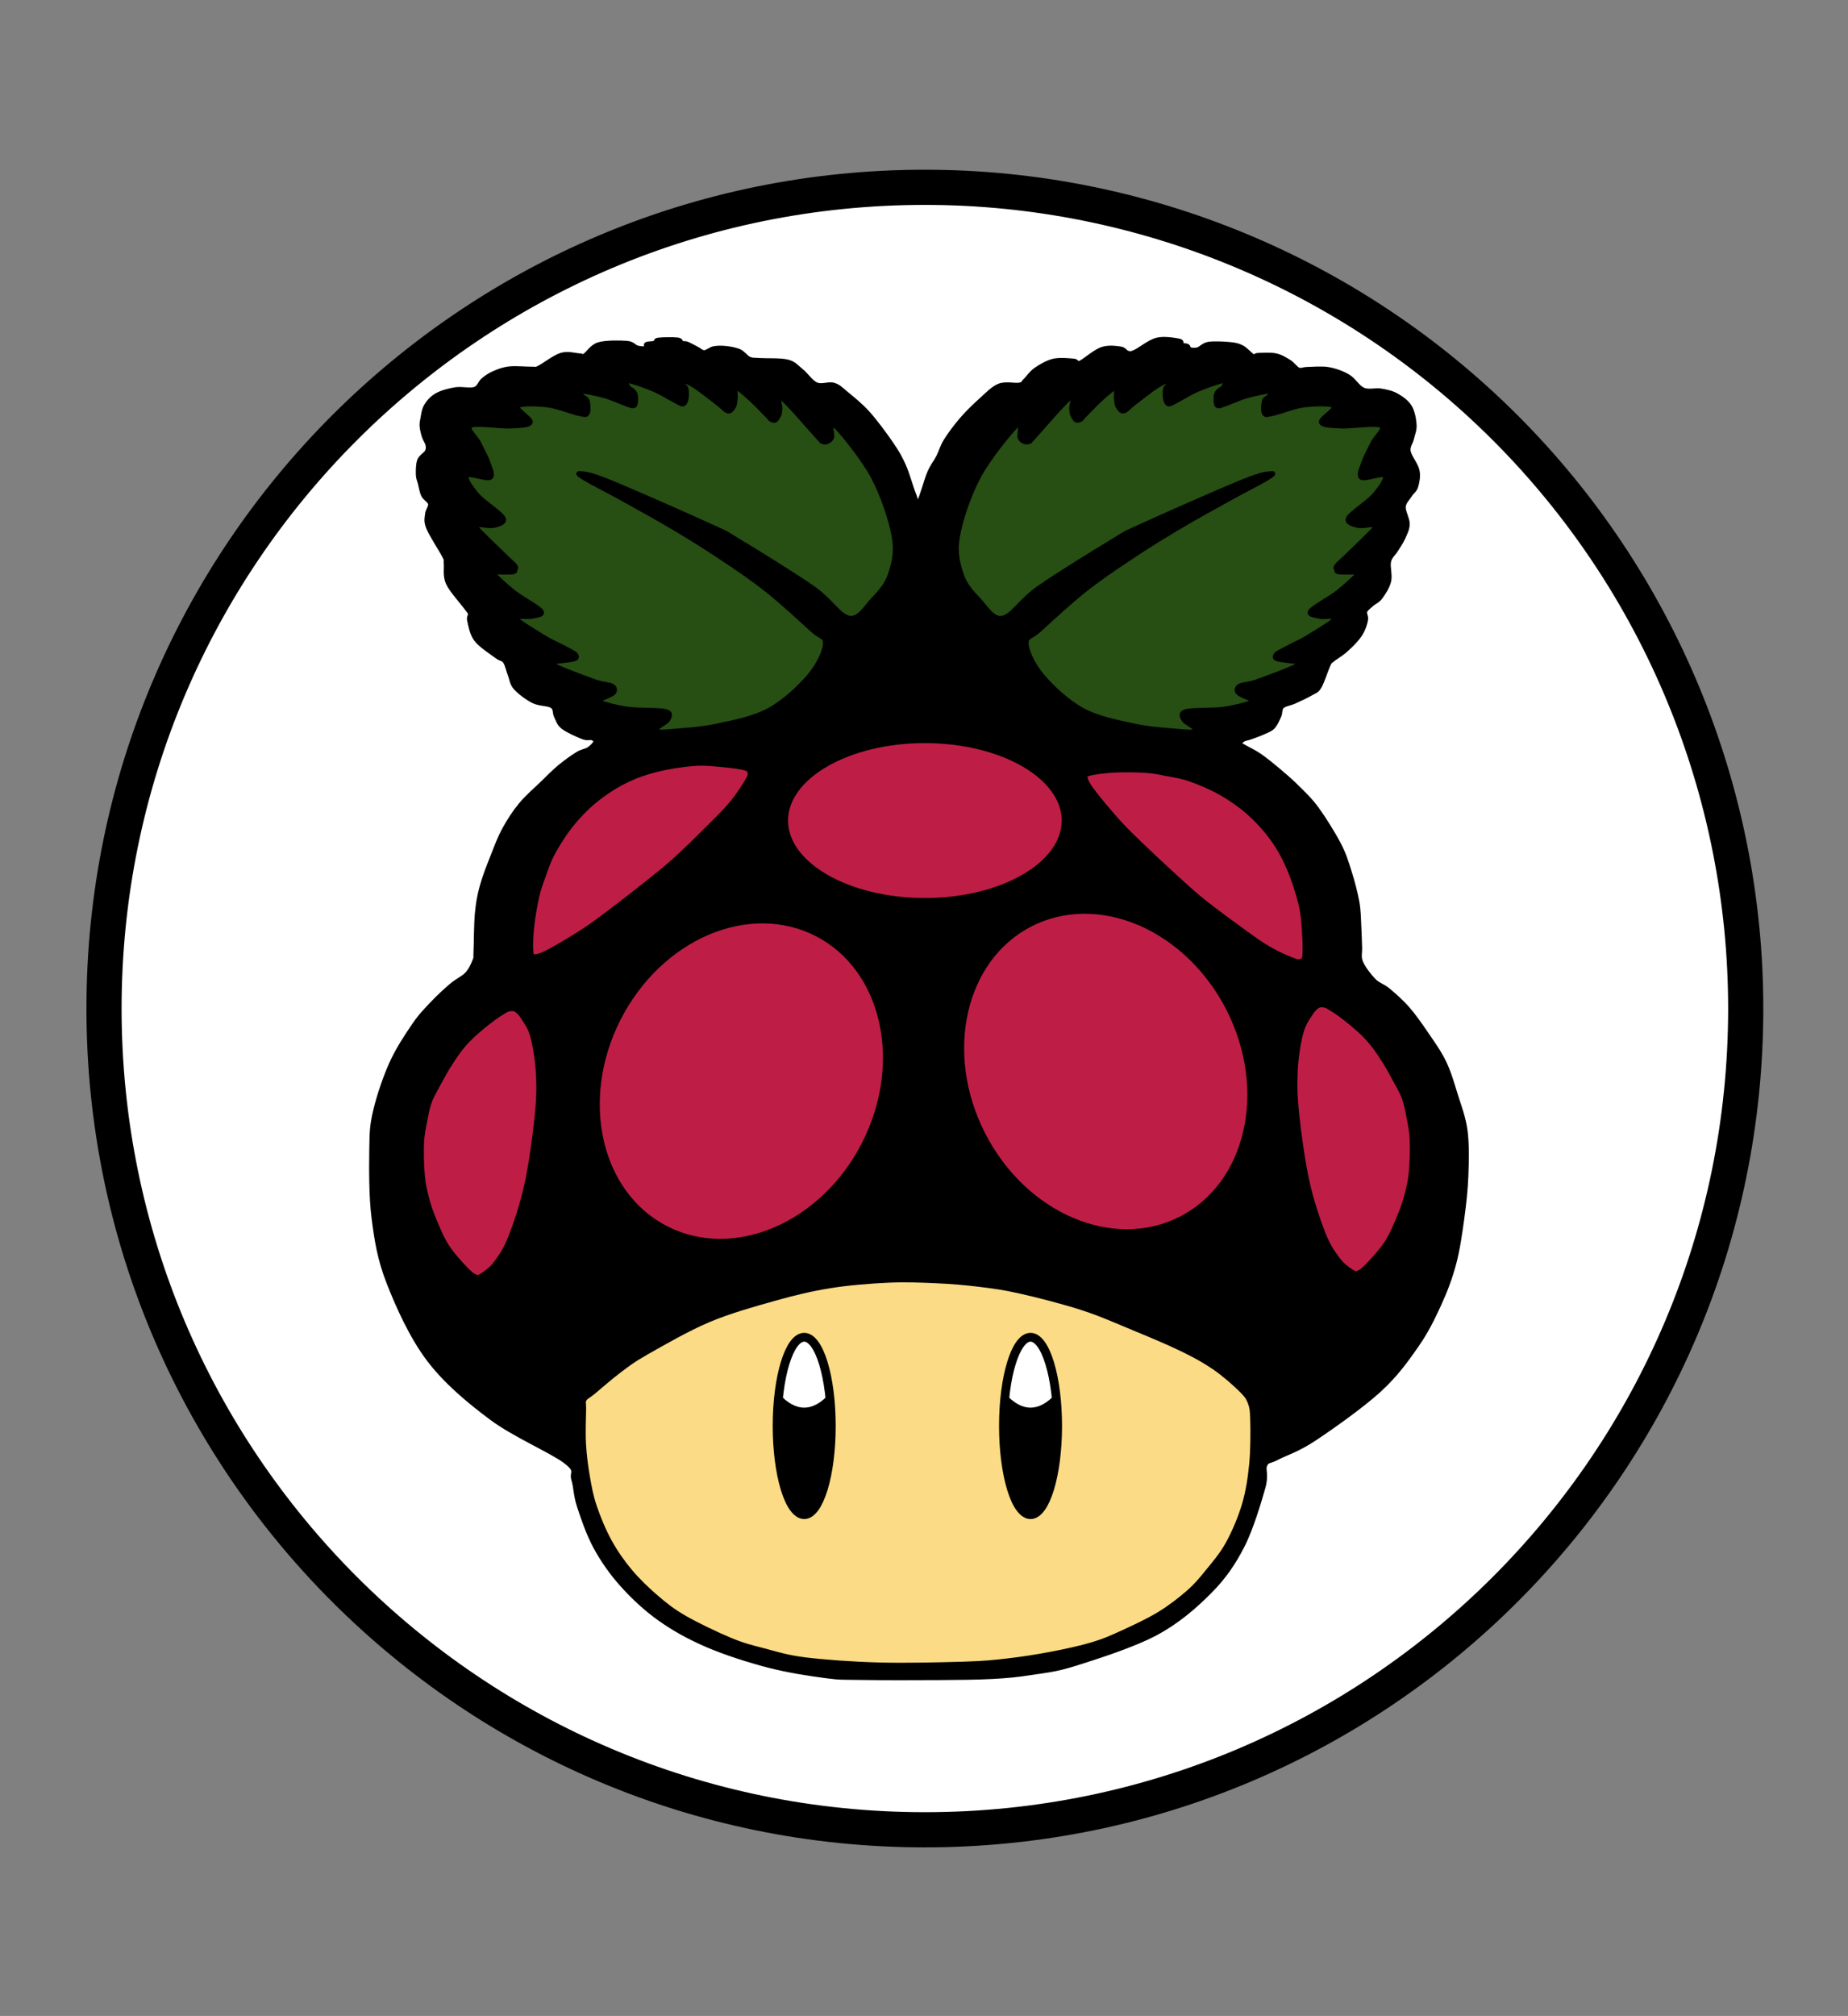 <?xml version="1.0" standalone="yes"?>

<svg version="1.1" viewBox="0.0 0.0 841.0 917.0" fill="none" stroke="none" stroke-linecap="square" stroke-miterlimit="10" xmlns="http://www.w3.org/2000/svg" xmlns:xlink="http://www.w3.org/1999/xlink"><rect x="0.0" y="0.0" width="841.0" height="917.0" fill="#808080" stroke="none"/><clipPath id="p.0"><path d="m0 0l841.0 0l0 917.0l-841.0 0l0 -917.0z" clip-rule="nonzero"></path></clipPath><g clip-path="url(#p.0)"><path fill="#000000" fill-opacity="0.0" d="m0 0l841.793 0l0 917.525l-841.793 0z" fill-rule="nonzero"></path><path fill="#ffffff" d="m47.337 458.762l0 0c0 -206.311 167.248 -373.559 373.559 -373.559l0 0c99.074 0 194.09 39.357 264.146 109.413c70.056 70.056 109.413 165.072 109.413 264.146l0 0c0 206.311 -167.248 373.559 -373.559 373.559l0 0c-206.311 0 -373.559 -167.248 -373.559 -373.559z" fill-rule="nonzero"></path><path stroke="#000000" stroke-width="16.0" stroke-linejoin="round" stroke-linecap="butt" d="m47.337 458.762l0 0c0 -206.311 167.248 -373.559 373.559 -373.559l0 0c99.074 0 194.09 39.357 264.146 109.413c70.056 70.056 109.413 165.072 109.413 264.146l0 0c0 206.311 -167.248 373.559 -373.559 373.559l0 0c-206.311 0 -373.559 -167.248 -373.559 -373.559z" fill-rule="nonzero"></path><path fill="#000000" d="m569.172 335.352c1.531 -0.552 4.126 -1.471 5.814 -2.252c1.688 -0.781 3.125 -1.196 4.312 -2.436c1.187 -1.239 2.113 -3.448 2.811 -5.0c0.698 -1.552 0.209 -3.218 1.375 -4.312c1.167 -1.094 3.437 -1.262 5.625 -2.252c2.188 -0.99 5.616 -2.573 7.501 -3.688c1.885 -1.115 2.509 -0.875 3.811 -3.0c1.302 -2.125 3.052 -7.738 4.0 -9.748c0.948 -2.01 0.469 -1.25 1.688 -2.312c1.219 -1.063 3.812 -2.531 5.625 -4.063c1.813 -1.531 3.877 -3.542 5.252 -5.126c1.375 -1.584 2.229 -2.803 3.0 -4.375c0.771 -1.573 1.417 -3.602 1.625 -5.06c0.208 -1.458 -0.813 -2.552 -0.375 -3.688c0.437 -1.136 1.833 -2.063 3.0 -3.126c1.167 -1.063 2.688 -1.479 4.0 -3.249c1.312 -1.771 3.239 -4.667 3.874 -7.375c0.635 -2.709 -0.594 -6.522 -0.063 -8.877c0.531 -2.354 2.179 -3.479 3.252 -5.249c1.073 -1.771 2.311 -3.407 3.186 -5.375c0.875 -1.969 2.021 -4.05 2.063 -6.436c0.042 -2.385 -2.011 -5.668 -1.814 -7.877c0.198 -2.209 2.052 -3.834 3.0 -5.375c0.948 -1.542 2.146 -2.02 2.688 -3.874c0.542 -1.854 1.137 -4.604 0.564 -7.249c-0.573 -2.646 -3.583 -6.208 -4.0 -8.625c-0.417 -2.417 1.051 -3.856 1.499 -5.877c0.448 -2.021 1.345 -3.843 1.189 -6.249c-0.156 -2.406 -0.761 -5.957 -2.126 -8.186c-1.365 -2.229 -3.875 -3.97 -6.063 -5.189c-2.188 -1.219 -4.542 -1.696 -7.063 -2.123c-2.521 -0.427 -5.571 0.645 -8.06 -0.438c-2.49 -1.084 -4.241 -4.511 -6.877 -6.063c-2.636 -1.552 -5.854 -2.697 -8.937 -3.249c-3.083 -0.552 -7.291 -0.094 -9.562 -0.063c-2.271 0.031 -2.698 0.791 -4.063 0.249c-1.365 -0.542 -2.407 -2.426 -4.126 -3.499c-1.719 -1.073 -3.811 -2.416 -6.186 -2.937c-2.375 -0.521 -6.334 -0.241 -8.063 -0.189c-1.729 0.052 -1.094 1.084 -2.312 0.501c-1.219 -0.583 -3.26 -3.094 -5.0 -4.0c-1.74 -0.906 -2.907 -1.178 -5.438 -1.438c-2.531 -0.261 -7.303 -0.522 -9.751 -0.126c-2.448 0.396 -3.51 2.095 -4.937 2.501c-1.427 0.406 -2.833 0.198 -3.625 -0.063c-0.791 -0.261 -0.478 -1.147 -1.123 -1.501c-0.646 -0.354 -2.126 -0.229 -2.751 -0.625c-0.625 -0.395 0.854 -1.384 -1.0 -1.748c-1.854 -0.364 -6.793 -1.272 -10.126 -0.438c-3.333 0.833 -7.666 4.449 -9.874 5.438c-2.208 0.99 -2.25 0.738 -3.375 0.499c-1.125 -0.24 -1.406 -1.656 -3.375 -1.937c-1.969 -0.281 -5.48 -0.782 -8.438 0.249c-2.958 1.031 -7.437 4.927 -9.312 5.937c-1.875 1.01 -1.302 0.241 -1.937 0.126c-0.635 -0.115 -0.082 -0.689 -1.874 -0.814c-1.792 -0.125 -6.054 -0.614 -8.877 0.063c-2.823 0.677 -5.925 2.521 -8.06 4.0c-2.135 1.479 -3.521 3.731 -4.751 4.877c-1.229 1.146 -0.645 1.594 -2.625 2.0c-1.979 0.406 -6.315 -0.731 -9.252 0.436c-2.937 1.167 -5.55 4.043 -8.373 6.564c-2.823 2.521 -5.918 5.51 -8.564 8.562c-2.646 3.052 -5.521 6.886 -7.312 9.751c-1.792 2.864 -2.178 4.978 -3.438 7.436c-1.26 2.458 -2.644 3.885 -4.123 7.312c-1.479 3.427 -3.563 11.668 -4.751 13.252c-1.188 1.584 -1.23 -1 -2.375 -3.751c-1.146 -2.75 -2.801 -8.959 -4.499 -12.751c-1.698 -3.792 -2.979 -6.031 -5.688 -10.0c-2.709 -3.968 -7.179 -10.03 -10.564 -13.811c-3.385 -3.781 -7.144 -6.72 -9.748 -8.877c-2.604 -2.157 -3.574 -3.355 -5.877 -4.063c-2.302 -0.708 -5.489 0.876 -7.937 -0.186c-2.448 -1.062 -4.563 -4.457 -6.751 -6.186c-2.187 -1.729 -3.185 -3.376 -6.373 -4.189c-3.187 -0.813 -9.844 -0.469 -12.751 -0.688c-2.906 -0.219 -3.188 0.042 -4.688 -0.625c-1.5 -0.667 -2.594 -2.573 -4.312 -3.375c-1.719 -0.802 -4.052 -1.209 -6.0 -1.438c-1.948 -0.229 -4.01 -0.25 -5.688 0.063c-1.677 0.313 -3.084 1.782 -4.375 1.814c-1.292 0.031 -2.073 -0.979 -3.375 -1.625c-1.302 -0.646 -3.293 -1.815 -4.438 -2.252c-1.146 -0.437 -1.717 -0.06 -2.436 -0.373c-0.719 -0.312 -0.095 -1.262 -1.877 -1.501c-1.781 -0.24 -7.082 -0.177 -8.811 0.063c-1.729 0.24 -0.658 1.042 -1.564 1.375c-0.906 0.333 -3.228 0.219 -3.874 0.625c-0.646 0.406 0.698 1.551 0 1.811c-0.698 0.26 -2.697 0.146 -4.186 -0.249c-1.49 -0.395 -1.834 -1.874 -4.751 -2.123c-2.917 -0.25 -9.552 -0.333 -12.751 0.625c-3.198 0.958 -4.98 4.28 -6.438 5.123c-1.458 0.844 -0.542 -0.008 -2.312 -0.06c-1.771 -0.052 -5.24 -1.179 -8.312 -0.252c-3.073 0.927 -7.936 4.762 -10.123 5.814c-2.187 1.052 -0.76 0.436 -3.0 0.499c-2.24 0.063 -7.521 -0.447 -10.438 -0.123c-2.917 0.323 -5.063 1.199 -7.063 2.063c-2.0 0.864 -3.479 1.915 -4.937 3.123c-1.458 1.208 -1.699 3.407 -3.814 4.126c-2.115 0.719 -5.989 -0.282 -8.874 0.186c-2.885 0.469 -6.22 1.364 -8.438 2.625c-2.219 1.261 -3.791 3.096 -4.874 4.94c-1.083 1.844 -1.312 4.551 -1.625 6.123c-0.312 1.573 -0.374 2.021 -0.249 3.312c0.125 1.292 0.563 3.084 1.0 4.438c0.437 1.354 1.406 2.542 1.625 3.688c0.219 1.146 0.313 1.999 -0.312 3.186c-0.625 1.187 -2.761 2.208 -3.438 3.937c-0.677 1.729 -0.677 4.688 -0.625 6.438c0.052 1.75 0.531 2.49 0.937 4.063c0.406 1.573 0.731 3.834 1.501 5.375c0.771 1.542 2.832 2.437 3.123 3.874c0.291 1.437 -1.24 2.917 -1.375 4.751c-0.135 1.833 -0.748 3.052 0.564 6.249c1.313 3.198 5.99 10.281 7.312 12.937c1.323 2.656 0.364 0.99 0.625 3.0c0.26 2.01 -0.553 5.74 0.937 9.063c1.49 3.323 6.323 8.554 8.0 10.877c1.677 2.323 1.771 2.008 2.063 3.06c0.292 1.052 -0.781 1.273 -0.312 3.252c0.469 1.979 1.061 5.937 3.123 8.625c2.063 2.687 7.075 5.853 9.252 7.499c2.177 1.646 2.801 0.979 3.811 2.375c1.01 1.396 1.447 4.0 2.249 6.0c0.802 2.0 0.783 3.99 2.564 6.0c1.781 2.01 5.353 4.678 8.123 6.063c2.771 1.385 6.772 1.093 8.501 2.249c1.729 1.156 1.041 3.094 1.874 4.688c0.833 1.594 1.094 3.304 3.126 4.877c2.032 1.573 6.855 3.728 9.063 4.562c2.208 0.833 3.238 0.063 4.186 0.438c0.948 0.375 1.762 0.968 1.501 1.811c-0.26 0.843 -1.698 2.343 -3.063 3.249c-1.365 0.906 -2.918 0.845 -5.126 2.189c-2.208 1.344 -5.467 3.666 -8.123 5.874c-2.656 2.208 -4.855 4.5 -7.814 7.375c-2.958 2.875 -7.041 6.364 -9.937 9.874c-2.896 3.51 -5.334 7.335 -7.438 11.189c-2.104 3.854 -3.499 7.656 -5.186 11.937c-1.687 4.281 -3.739 9.386 -4.937 13.751c-1.198 4.364 -1.773 7.477 -2.252 12.436c-0.479 4.958 -0.447 13.742 -0.625 17.315c-0.177 3.573 0.218 2.405 -0.438 4.123c-0.656 1.719 -1.738 4.293 -3.499 6.189c-1.76 1.896 -4.417 2.937 -7.063 5.186c-2.646 2.25 -5.957 5.281 -8.811 8.312c-2.854 3.031 -5.218 5.332 -8.312 9.874c-3.094 4.542 -7.314 10.844 -10.252 17.375c-2.938 6.531 -5.865 15.262 -7.375 21.814c-1.51 6.552 -1.584 9.395 -1.688 17.499c-0.104 8.104 -0.239 21.084 1.063 31.126c1.302 10.042 2.584 18.438 6.751 29.126c4.167 10.688 10.458 24.729 18.249 35.0c7.792 10.271 18.168 18.916 28.501 26.625c10.333 7.708 27.269 14.958 33.499 19.625c6.229 4.667 2.804 4.959 3.877 8.375c1.073 3.416 0.885 6.988 2.562 12.123c1.677 5.135 4.238 12.729 7.499 18.688c3.26 5.958 7.198 11.636 12.063 17.063c4.865 5.427 10.657 10.918 17.126 15.501c6.469 4.584 13.438 8.458 21.688 12.0c8.25 3.542 18.843 6.916 27.811 9.249c8.969 2.333 18.99 3.824 26.0 4.751c7.01 0.927 7.521 0.665 16.063 0.811c8.542 0.146 25.252 0.136 35.189 0.063c9.937 -0.073 17.446 -0.124 24.436 -0.499c6.99 -0.375 11.157 -0.751 17.501 -1.751c6.344 -1.0 11.051 -1.239 20.562 -4.249c9.51 -3.01 26.324 -8.345 36.501 -13.814c10.177 -5.469 17.999 -12.385 24.562 -19.0c6.563 -6.615 10.762 -12.802 14.814 -20.688c4.052 -7.885 7.77 -20.479 9.499 -26.625c1.729 -6.146 -0.189 -7.999 0.874 -10.249c1.063 -2.25 1.772 -1.273 5.501 -3.252c3.729 -1.979 9.166 -3.521 16.874 -8.625c7.708 -5.104 21.636 -14.948 29.375 -22.0c7.74 -7.052 12.49 -13.781 17.063 -20.312c4.573 -6.531 7.521 -12.655 10.375 -18.874c2.854 -6.219 5.011 -11.938 6.751 -18.438c1.74 -6.5 2.761 -13.853 3.688 -20.562c0.927 -6.708 1.624 -13.042 1.874 -19.688c0.25 -6.646 0.416 -14.126 -0.375 -20.189c-0.792 -6.063 -2.761 -10.989 -4.375 -16.186c-1.615 -5.198 -3.052 -10.302 -5.312 -15.0c-2.26 -4.698 -5.479 -9.113 -8.249 -13.186c-2.771 -4.073 -5.521 -7.991 -8.375 -11.252c-2.854 -3.261 -6.188 -6.177 -8.751 -8.312c-2.563 -2.135 -4.542 -2.374 -6.625 -4.499c-2.083 -2.125 -4.822 -5.718 -5.874 -8.249c-1.052 -2.531 -0.303 -4.148 -0.438 -6.94c-0.136 -2.792 -0.167 -6.395 -0.375 -9.811c-0.208 -3.416 -0.145 -6.625 -0.874 -10.688c-0.729 -4.063 -2.116 -9.323 -3.501 -13.688c-1.385 -4.365 -2.332 -7.72 -4.811 -12.501c-2.479 -4.781 -6.886 -11.843 -10.063 -16.186c-3.177 -4.343 -6.073 -6.947 -9.0 -9.874c-2.927 -2.927 -5.728 -5.302 -8.562 -7.688c-2.833 -2.385 -5.917 -4.885 -8.438 -6.625c-2.521 -1.74 -5.188 -2.918 -6.688 -3.814c-1.5 -0.896 -2.187 -0.978 -2.312 -1.562c-0.125 -0.584 0.739 -1.44 1.562 -1.94c0.823 -0.5 1.844 -0.508 3.375 -1.06z" fill-rule="nonzero"></path><path stroke="#000000" stroke-width="2.0" stroke-linejoin="round" stroke-linecap="butt" d="m569.172 335.352c1.531 -0.552 4.126 -1.471 5.814 -2.252c1.688 -0.781 3.125 -1.196 4.312 -2.436c1.187 -1.239 2.113 -3.448 2.811 -5.0c0.698 -1.552 0.209 -3.218 1.375 -4.312c1.167 -1.094 3.437 -1.262 5.625 -2.252c2.188 -0.99 5.616 -2.573 7.501 -3.688c1.885 -1.115 2.509 -0.875 3.811 -3.0c1.302 -2.125 3.052 -7.738 4.0 -9.748c0.948 -2.01 0.469 -1.25 1.688 -2.312c1.219 -1.063 3.812 -2.531 5.625 -4.063c1.813 -1.531 3.877 -3.542 5.252 -5.126c1.375 -1.584 2.229 -2.803 3.0 -4.375c0.771 -1.573 1.417 -3.602 1.625 -5.06c0.208 -1.458 -0.813 -2.552 -0.375 -3.688c0.437 -1.136 1.833 -2.063 3.0 -3.126c1.167 -1.063 2.688 -1.479 4.0 -3.249c1.312 -1.771 3.239 -4.667 3.874 -7.375c0.635 -2.709 -0.594 -6.522 -0.063 -8.877c0.531 -2.354 2.179 -3.479 3.252 -5.249c1.073 -1.771 2.311 -3.407 3.186 -5.375c0.875 -1.969 2.021 -4.05 2.063 -6.436c0.042 -2.385 -2.011 -5.668 -1.814 -7.877c0.198 -2.209 2.052 -3.834 3.0 -5.375c0.948 -1.542 2.146 -2.02 2.688 -3.874c0.542 -1.854 1.137 -4.604 0.564 -7.249c-0.573 -2.646 -3.583 -6.208 -4.0 -8.625c-0.417 -2.417 1.051 -3.856 1.499 -5.877c0.448 -2.021 1.345 -3.843 1.189 -6.249c-0.156 -2.406 -0.761 -5.957 -2.126 -8.186c-1.365 -2.229 -3.875 -3.97 -6.063 -5.189c-2.188 -1.219 -4.542 -1.696 -7.063 -2.123c-2.521 -0.427 -5.571 0.645 -8.06 -0.438c-2.49 -1.084 -4.241 -4.511 -6.877 -6.063c-2.636 -1.552 -5.854 -2.697 -8.937 -3.249c-3.083 -0.552 -7.291 -0.094 -9.562 -0.063c-2.271 0.031 -2.698 0.791 -4.063 0.249c-1.365 -0.542 -2.407 -2.426 -4.126 -3.499c-1.719 -1.073 -3.811 -2.416 -6.186 -2.937c-2.375 -0.521 -6.334 -0.241 -8.063 -0.189c-1.729 0.052 -1.094 1.084 -2.312 0.501c-1.219 -0.583 -3.26 -3.094 -5.0 -4.0c-1.74 -0.906 -2.907 -1.178 -5.438 -1.438c-2.531 -0.261 -7.303 -0.522 -9.751 -0.126c-2.448 0.396 -3.51 2.095 -4.937 2.501c-1.427 0.406 -2.833 0.198 -3.625 -0.063c-0.791 -0.261 -0.478 -1.147 -1.123 -1.501c-0.646 -0.354 -2.126 -0.229 -2.751 -0.625c-0.625 -0.395 0.854 -1.384 -1.0 -1.748c-1.854 -0.364 -6.793 -1.272 -10.126 -0.438c-3.333 0.833 -7.666 4.449 -9.874 5.438c-2.208 0.99 -2.25 0.738 -3.375 0.499c-1.125 -0.24 -1.406 -1.656 -3.375 -1.937c-1.969 -0.281 -5.48 -0.782 -8.438 0.249c-2.958 1.031 -7.437 4.927 -9.312 5.937c-1.875 1.01 -1.302 0.241 -1.937 0.126c-0.635 -0.115 -0.082 -0.689 -1.874 -0.814c-1.792 -0.125 -6.054 -0.614 -8.877 0.063c-2.823 0.677 -5.925 2.521 -8.06 4.0c-2.135 1.479 -3.521 3.731 -4.751 4.877c-1.229 1.146 -0.645 1.594 -2.625 2.0c-1.979 0.406 -6.315 -0.731 -9.252 0.436c-2.937 1.167 -5.55 4.043 -8.373 6.564c-2.823 2.521 -5.918 5.51 -8.564 8.562c-2.646 3.052 -5.521 6.886 -7.312 9.751c-1.792 2.864 -2.178 4.978 -3.438 7.436c-1.26 2.458 -2.644 3.885 -4.123 7.312c-1.479 3.427 -3.563 11.668 -4.751 13.252c-1.188 1.584 -1.23 -1 -2.375 -3.751c-1.146 -2.75 -2.801 -8.959 -4.499 -12.751c-1.698 -3.792 -2.979 -6.031 -5.688 -10.0c-2.709 -3.968 -7.179 -10.03 -10.564 -13.811c-3.385 -3.781 -7.144 -6.72 -9.748 -8.877c-2.604 -2.157 -3.574 -3.355 -5.877 -4.063c-2.302 -0.708 -5.489 0.876 -7.937 -0.186c-2.448 -1.062 -4.563 -4.457 -6.751 -6.186c-2.187 -1.729 -3.185 -3.376 -6.373 -4.189c-3.187 -0.813 -9.844 -0.469 -12.751 -0.688c-2.906 -0.219 -3.188 0.042 -4.688 -0.625c-1.5 -0.667 -2.594 -2.573 -4.312 -3.375c-1.719 -0.802 -4.052 -1.209 -6.0 -1.438c-1.948 -0.229 -4.01 -0.25 -5.688 0.063c-1.677 0.313 -3.084 1.782 -4.375 1.814c-1.292 0.031 -2.073 -0.979 -3.375 -1.625c-1.302 -0.646 -3.293 -1.815 -4.438 -2.252c-1.146 -0.437 -1.717 -0.06 -2.436 -0.373c-0.719 -0.312 -0.095 -1.262 -1.877 -1.501c-1.781 -0.24 -7.082 -0.177 -8.811 0.063c-1.729 0.24 -0.658 1.042 -1.564 1.375c-0.906 0.333 -3.228 0.219 -3.874 0.625c-0.646 0.406 0.698 1.551 0 1.811c-0.698 0.26 -2.697 0.146 -4.186 -0.249c-1.49 -0.395 -1.834 -1.874 -4.751 -2.123c-2.917 -0.25 -9.552 -0.333 -12.751 0.625c-3.198 0.958 -4.98 4.28 -6.438 5.123c-1.458 0.844 -0.542 -0.008 -2.312 -0.06c-1.771 -0.052 -5.24 -1.179 -8.312 -0.252c-3.073 0.927 -7.936 4.762 -10.123 5.814c-2.187 1.052 -0.76 0.436 -3.0 0.499c-2.24 0.063 -7.521 -0.447 -10.438 -0.123c-2.917 0.323 -5.063 1.199 -7.063 2.063c-2.0 0.864 -3.479 1.915 -4.937 3.123c-1.458 1.208 -1.699 3.407 -3.814 4.126c-2.115 0.719 -5.989 -0.282 -8.874 0.186c-2.885 0.469 -6.22 1.364 -8.438 2.625c-2.219 1.261 -3.791 3.096 -4.874 4.94c-1.083 1.844 -1.312 4.551 -1.625 6.123c-0.312 1.573 -0.374 2.021 -0.249 3.312c0.125 1.292 0.563 3.084 1.0 4.438c0.437 1.354 1.406 2.542 1.625 3.688c0.219 1.146 0.313 1.999 -0.312 3.186c-0.625 1.187 -2.761 2.208 -3.438 3.937c-0.677 1.729 -0.677 4.688 -0.625 6.438c0.052 1.75 0.531 2.49 0.937 4.063c0.406 1.573 0.731 3.834 1.501 5.375c0.771 1.542 2.832 2.437 3.123 3.874c0.291 1.437 -1.24 2.917 -1.375 4.751c-0.135 1.833 -0.748 3.052 0.564 6.249c1.313 3.198 5.99 10.281 7.312 12.937c1.323 2.656 0.364 0.99 0.625 3.0c0.26 2.01 -0.553 5.74 0.937 9.063c1.49 3.323 6.323 8.554 8.0 10.877c1.677 2.323 1.771 2.008 2.063 3.06c0.292 1.052 -0.781 1.273 -0.312 3.252c0.469 1.979 1.061 5.937 3.123 8.625c2.063 2.687 7.075 5.853 9.252 7.499c2.177 1.646 2.801 0.979 3.811 2.375c1.01 1.396 1.447 4.0 2.249 6.0c0.802 2.0 0.783 3.99 2.564 6.0c1.781 2.01 5.353 4.678 8.123 6.063c2.771 1.385 6.772 1.093 8.501 2.249c1.729 1.156 1.041 3.094 1.874 4.688c0.833 1.594 1.094 3.304 3.126 4.877c2.032 1.573 6.855 3.728 9.063 4.562c2.208 0.833 3.238 0.063 4.186 0.438c0.948 0.375 1.762 0.968 1.501 1.811c-0.26 0.843 -1.698 2.343 -3.063 3.249c-1.365 0.906 -2.918 0.845 -5.126 2.189c-2.208 1.344 -5.467 3.666 -8.123 5.874c-2.656 2.208 -4.855 4.5 -7.814 7.375c-2.958 2.875 -7.041 6.364 -9.937 9.874c-2.896 3.51 -5.334 7.335 -7.438 11.189c-2.104 3.854 -3.499 7.656 -5.186 11.937c-1.687 4.281 -3.739 9.386 -4.937 13.751c-1.198 4.364 -1.773 7.477 -2.252 12.436c-0.479 4.958 -0.447 13.742 -0.625 17.315c-0.177 3.573 0.218 2.405 -0.438 4.123c-0.656 1.719 -1.738 4.293 -3.499 6.189c-1.76 1.896 -4.417 2.937 -7.063 5.186c-2.646 2.25 -5.957 5.281 -8.811 8.312c-2.854 3.031 -5.218 5.332 -8.312 9.874c-3.094 4.542 -7.314 10.844 -10.252 17.375c-2.938 6.531 -5.865 15.262 -7.375 21.814c-1.51 6.552 -1.584 9.395 -1.688 17.499c-0.104 8.104 -0.239 21.084 1.063 31.126c1.302 10.042 2.584 18.438 6.751 29.126c4.167 10.688 10.458 24.729 18.249 35.0c7.792 10.271 18.168 18.916 28.501 26.625c10.333 7.708 27.269 14.958 33.499 19.625c6.229 4.667 2.804 4.959 3.877 8.375c1.073 3.416 0.885 6.988 2.562 12.123c1.677 5.135 4.238 12.729 7.499 18.688c3.26 5.958 7.198 11.636 12.063 17.063c4.865 5.427 10.657 10.918 17.126 15.501c6.469 4.584 13.438 8.458 21.688 12.0c8.25 3.542 18.843 6.916 27.811 9.249c8.969 2.333 18.99 3.824 26.0 4.751c7.01 0.927 7.521 0.665 16.063 0.811c8.542 0.146 25.252 0.136 35.189 0.063c9.937 -0.073 17.446 -0.124 24.436 -0.499c6.99 -0.375 11.157 -0.751 17.501 -1.751c6.344 -1.0 11.051 -1.239 20.562 -4.249c9.51 -3.01 26.324 -8.345 36.501 -13.814c10.177 -5.469 17.999 -12.385 24.562 -19.0c6.563 -6.615 10.762 -12.802 14.814 -20.688c4.052 -7.885 7.77 -20.479 9.499 -26.625c1.729 -6.146 -0.189 -7.999 0.874 -10.249c1.063 -2.25 1.772 -1.273 5.501 -3.252c3.729 -1.979 9.166 -3.521 16.874 -8.625c7.708 -5.104 21.636 -14.948 29.375 -22.0c7.74 -7.052 12.49 -13.781 17.063 -20.312c4.573 -6.531 7.521 -12.655 10.375 -18.874c2.854 -6.219 5.011 -11.938 6.751 -18.438c1.74 -6.5 2.761 -13.853 3.688 -20.562c0.927 -6.708 1.624 -13.042 1.874 -19.688c0.25 -6.646 0.416 -14.126 -0.375 -20.189c-0.792 -6.063 -2.761 -10.989 -4.375 -16.186c-1.615 -5.198 -3.052 -10.302 -5.312 -15.0c-2.26 -4.698 -5.479 -9.113 -8.249 -13.186c-2.771 -4.073 -5.521 -7.991 -8.375 -11.252c-2.854 -3.261 -6.188 -6.177 -8.751 -8.312c-2.563 -2.135 -4.542 -2.374 -6.625 -4.499c-2.083 -2.125 -4.822 -5.718 -5.874 -8.249c-1.052 -2.531 -0.303 -4.148 -0.438 -6.94c-0.136 -2.792 -0.167 -6.395 -0.375 -9.811c-0.208 -3.416 -0.145 -6.625 -0.874 -10.688c-0.729 -4.063 -2.116 -9.323 -3.501 -13.688c-1.385 -4.365 -2.332 -7.72 -4.811 -12.501c-2.479 -4.781 -6.886 -11.843 -10.063 -16.186c-3.177 -4.343 -6.073 -6.947 -9.0 -9.874c-2.927 -2.927 -5.728 -5.302 -8.562 -7.688c-2.833 -2.385 -5.917 -4.885 -8.438 -6.625c-2.521 -1.74 -5.188 -2.918 -6.688 -3.814c-1.5 -0.896 -2.187 -0.978 -2.312 -1.562c-0.125 -0.584 0.739 -1.44 1.562 -1.94c0.823 -0.5 1.844 -0.508 3.375 -1.06z" fill-rule="nonzero"></path><path fill="#274e13" d="m386.386 281.074c4.549 0.913 7.668 -4.96 10.772 -8.215c3.103 -3.255 6.235 -6.541 7.848 -11.318c1.612 -4.777 3.105 -9.92 1.827 -17.344c-1.278 -7.424 -5.021 -18.772 -9.493 -27.199c-4.472 -8.428 -14.207 -20.385 -17.341 -23.367c-3.134 -2.982 -0.853 4.243 -1.462 5.475c-0.609 1.232 -1.446 1.629 -2.192 1.919c-0.745 0.289 -1.566 0.197 -2.281 -0.184c-0.715 -0.381 1.02 1.171 -2.008 -2.1c-3.028 -3.271 -13.328 -15.395 -16.157 -17.525c-2.83 -2.129 -0.609 3.516 -0.822 4.748c-0.213 1.232 -0.089 1.779 -0.454 2.646c-0.365 0.867 -1.096 2.191 -1.735 2.556c-0.639 0.365 -1.521 -0.06 -2.1 -0.365c-0.578 -0.304 0.197 0.12 -1.37 -1.462c-1.567 -1.582 -5.658 -5.917 -8.031 -8.031c-2.373 -2.115 -5.097 -4.626 -6.207 -4.656c-1.111 -0.031 -0.259 3.103 -0.457 4.472c-0.198 1.369 -0.152 2.754 -0.73 3.743c-0.578 0.989 -1.475 2.45 -2.738 2.192c-1.262 -0.259 -2.342 -1.857 -4.837 -3.743c-2.495 -1.886 -7.441 -5.84 -10.134 -7.575c-2.693 -1.734 -5.202 -2.786 -6.024 -2.832c-0.822 -0.046 0.745 1.872 1.094 2.556c0.35 0.685 0.838 0.577 1.005 1.551c0.168 0.974 0.259 3.15 0 4.291c-0.259 1.141 -0.608 2.435 -1.551 2.556c-0.943 0.122 -1.902 -0.716 -4.108 -1.827c-2.206 -1.111 -5.66 -3.377 -9.129 -4.837c-3.469 -1.46 -9.735 -3.726 -11.682 -3.924c-1.947 -0.198 -0.38 1.977 0 2.738c0.38 0.76 1.718 1.2 2.281 1.824c0.563 0.624 0.912 1.006 1.095 1.919c0.182 0.913 0.152 2.738 0 3.559c-0.152 0.822 -0.302 1.248 -0.911 1.37c-0.608 0.122 -0.534 0.12 -2.74 -0.64c-2.206 -0.761 -6.891 -2.905 -10.496 -3.924c-3.605 -1.019 -9.463 -2.207 -11.136 -2.192c-1.674 0.015 0.531 1.538 1.094 2.283c0.563 0.745 1.903 0.896 2.283 2.189c0.381 1.293 0.624 4.596 0 5.57c-0.624 0.974 -0.715 0.881 -3.743 0.273c-3.028 -0.608 -9.752 -3.346 -14.423 -3.924c-4.67 -0.578 -12.305 -0.839 -13.598 0.454c-1.293 1.293 6.357 5.783 5.84 7.304c-0.518 1.521 -4.412 1.566 -8.945 1.824c-4.533 0.259 -15.836 -1.551 -18.255 -0.273c-2.419 1.278 2.42 5.125 3.743 7.94c1.323 2.815 3.345 6.331 4.197 8.947c0.852 2.617 2.541 5.78 0.913 6.753c-1.628 0.973 -9.706 -2.237 -10.68 -0.913c-0.974 1.324 2.068 5.646 4.837 8.856c2.769 3.21 10.514 8.092 11.777 10.404c1.263 2.312 -2.374 2.937 -4.199 3.47c-1.826 0.532 -5.432 -0.443 -6.756 -0.276c-1.324 0.167 -3.088 -1.019 -1.186 1.278c1.902 2.297 9.69 9.647 12.596 12.507c2.906 2.86 4.003 3.574 4.84 4.654c0.837 1.08 0.364 1.325 0.181 1.827c-0.183 0.502 0.228 0.973 -1.278 1.186c-1.506 0.213 -6.314 -0.03 -7.759 0.092c-1.445 0.122 -2.311 -0.868 -0.911 0.638c1.4 1.506 5.689 5.569 9.31 8.399c3.62 2.83 11.028 6.739 12.412 8.58c1.384 1.841 -2.419 2.024 -4.108 2.465c-1.689 0.441 -5.066 -0.199 -6.024 0.181c-0.958 0.38 -1.748 0.487 0.276 2.1c2.024 1.613 8.915 5.813 11.866 7.577c2.951 1.765 3.878 1.991 5.84 3.01c1.962 1.019 4.595 2.329 5.934 3.105c1.339 0.776 1.872 0.989 2.1 1.551c0.228 0.563 0.744 1.322 -0.732 1.824c-1.476 0.502 -6.556 0.943 -8.123 1.186c-1.567 0.244 -1.354 -0.135 -1.278 0.276c0.076 0.411 -1.384 0.729 1.735 2.189c3.119 1.46 12.841 5.142 16.979 6.572c4.138 1.43 6.433 1.156 7.848 2.008c1.415 0.852 1.492 2.086 0.64 3.105c-0.852 1.019 -4.777 2.265 -5.751 3.01c-0.974 0.745 -2.161 0.731 -0.092 1.462c2.069 0.731 7.608 2.267 12.507 2.921c4.898 0.654 13.842 0.227 16.885 1.003c3.042 0.776 1.933 2.419 1.37 3.651c-0.563 1.232 -3.878 2.83 -4.745 3.743c-0.867 0.913 -1.43 1.446 -0.457 1.735c0.973 0.289 1.748 0.411 6.297 0c4.549 -0.411 13.556 -0.867 20.995 -2.465c7.439 -1.598 16.643 -3.348 23.64 -7.121c6.998 -3.773 14.072 -10.482 18.346 -15.517c4.275 -5.035 7.119 -11.151 7.302 -14.696c0.183 -3.545 -1.854 -2.556 -6.205 -6.572c-4.351 -4.016 -13.237 -12.216 -19.9 -17.525c-6.664 -5.309 -12.992 -9.584 -20.081 -14.331c-7.089 -4.746 -14.726 -9.538 -22.454 -14.147c-7.728 -4.609 -17.144 -9.752 -23.913 -13.509c-6.769 -3.758 -13.584 -7.135 -16.703 -9.037c-3.119 -1.902 -3.836 -2.601 -2.01 -2.373c1.825 0.228 3.181 -0.213 12.963 3.743c9.782 3.955 35.887 15.487 45.73 19.99c9.843 4.503 5.506 2.31 13.325 7.026c7.819 4.716 25.238 15.444 33.591 21.27c8.352 5.827 11.973 12.778 16.522 13.69z" fill-rule="nonzero"></path><path stroke="#000000" stroke-width="2.0" stroke-linejoin="round" stroke-linecap="butt" d="m386.386 281.074c4.549 0.913 7.668 -4.96 10.772 -8.215c3.103 -3.255 6.235 -6.541 7.848 -11.318c1.612 -4.777 3.105 -9.92 1.827 -17.344c-1.278 -7.424 -5.021 -18.772 -9.493 -27.199c-4.472 -8.428 -14.207 -20.385 -17.341 -23.367c-3.134 -2.982 -0.853 4.243 -1.462 5.475c-0.609 1.232 -1.446 1.629 -2.192 1.919c-0.745 0.289 -1.566 0.197 -2.281 -0.184c-0.715 -0.381 1.02 1.171 -2.008 -2.1c-3.028 -3.271 -13.328 -15.395 -16.157 -17.525c-2.83 -2.129 -0.609 3.516 -0.822 4.748c-0.213 1.232 -0.089 1.779 -0.454 2.646c-0.365 0.867 -1.096 2.191 -1.735 2.556c-0.639 0.365 -1.521 -0.06 -2.1 -0.365c-0.578 -0.304 0.197 0.12 -1.37 -1.462c-1.567 -1.582 -5.658 -5.917 -8.031 -8.031c-2.373 -2.115 -5.097 -4.626 -6.207 -4.656c-1.111 -0.031 -0.259 3.103 -0.457 4.472c-0.198 1.369 -0.152 2.754 -0.73 3.743c-0.578 0.989 -1.475 2.45 -2.738 2.192c-1.262 -0.259 -2.342 -1.857 -4.837 -3.743c-2.495 -1.886 -7.441 -5.84 -10.134 -7.575c-2.693 -1.734 -5.202 -2.786 -6.024 -2.832c-0.822 -0.046 0.745 1.872 1.094 2.556c0.35 0.685 0.838 0.577 1.005 1.551c0.168 0.974 0.259 3.15 0 4.291c-0.259 1.141 -0.608 2.435 -1.551 2.556c-0.943 0.122 -1.902 -0.716 -4.108 -1.827c-2.206 -1.111 -5.66 -3.377 -9.129 -4.837c-3.469 -1.46 -9.735 -3.726 -11.682 -3.924c-1.947 -0.198 -0.38 1.977 0 2.738c0.38 0.76 1.718 1.2 2.281 1.824c0.563 0.624 0.912 1.006 1.095 1.919c0.182 0.913 0.152 2.738 0 3.559c-0.152 0.822 -0.302 1.248 -0.911 1.37c-0.608 0.122 -0.534 0.12 -2.74 -0.64c-2.206 -0.761 -6.891 -2.905 -10.496 -3.924c-3.605 -1.019 -9.463 -2.207 -11.136 -2.192c-1.674 0.015 0.531 1.538 1.094 2.283c0.563 0.745 1.903 0.896 2.283 2.189c0.381 1.293 0.624 4.596 0 5.57c-0.624 0.974 -0.715 0.881 -3.743 0.273c-3.028 -0.608 -9.752 -3.346 -14.423 -3.924c-4.67 -0.578 -12.305 -0.839 -13.598 0.454c-1.293 1.293 6.357 5.783 5.84 7.304c-0.518 1.521 -4.412 1.566 -8.945 1.824c-4.533 0.259 -15.836 -1.551 -18.255 -0.273c-2.419 1.278 2.42 5.125 3.743 7.94c1.323 2.815 3.345 6.331 4.197 8.947c0.852 2.617 2.541 5.78 0.913 6.753c-1.628 0.973 -9.706 -2.237 -10.68 -0.913c-0.974 1.324 2.068 5.646 4.837 8.856c2.769 3.21 10.514 8.092 11.777 10.404c1.263 2.312 -2.374 2.937 -4.199 3.47c-1.826 0.532 -5.432 -0.443 -6.756 -0.276c-1.324 0.167 -3.088 -1.019 -1.186 1.278c1.902 2.297 9.69 9.647 12.596 12.507c2.906 2.86 4.003 3.574 4.84 4.654c0.837 1.08 0.364 1.325 0.181 1.827c-0.183 0.502 0.228 0.973 -1.278 1.186c-1.506 0.213 -6.314 -0.03 -7.759 0.092c-1.445 0.122 -2.311 -0.868 -0.911 0.638c1.4 1.506 5.689 5.569 9.31 8.399c3.62 2.83 11.028 6.739 12.412 8.58c1.384 1.841 -2.419 2.024 -4.108 2.465c-1.689 0.441 -5.066 -0.199 -6.024 0.181c-0.958 0.38 -1.748 0.487 0.276 2.1c2.024 1.613 8.915 5.813 11.866 7.577c2.951 1.765 3.878 1.991 5.84 3.01c1.962 1.019 4.595 2.329 5.934 3.105c1.339 0.776 1.872 0.989 2.1 1.551c0.228 0.563 0.744 1.322 -0.732 1.824c-1.476 0.502 -6.556 0.943 -8.123 1.186c-1.567 0.244 -1.354 -0.135 -1.278 0.276c0.076 0.411 -1.384 0.729 1.735 2.189c3.119 1.46 12.841 5.142 16.979 6.572c4.138 1.43 6.433 1.156 7.848 2.008c1.415 0.852 1.492 2.086 0.64 3.105c-0.852 1.019 -4.777 2.265 -5.751 3.01c-0.974 0.745 -2.161 0.731 -0.092 1.462c2.069 0.731 7.608 2.267 12.507 2.921c4.898 0.654 13.842 0.227 16.885 1.003c3.042 0.776 1.933 2.419 1.37 3.651c-0.563 1.232 -3.878 2.83 -4.745 3.743c-0.867 0.913 -1.43 1.446 -0.457 1.735c0.973 0.289 1.748 0.411 6.297 0c4.549 -0.411 13.556 -0.867 20.995 -2.465c7.439 -1.598 16.643 -3.348 23.64 -7.121c6.998 -3.773 14.072 -10.482 18.346 -15.517c4.275 -5.035 7.119 -11.151 7.302 -14.696c0.183 -3.545 -1.854 -2.556 -6.205 -6.572c-4.351 -4.016 -13.237 -12.216 -19.9 -17.525c-6.664 -5.309 -12.992 -9.584 -20.081 -14.331c-7.089 -4.746 -14.726 -9.538 -22.454 -14.147c-7.728 -4.609 -17.144 -9.752 -23.913 -13.509c-6.769 -3.758 -13.584 -7.135 -16.703 -9.037c-3.119 -1.902 -3.836 -2.601 -2.01 -2.373c1.825 0.228 3.181 -0.213 12.963 3.743c9.782 3.955 35.887 15.487 45.73 19.99c9.843 4.503 5.506 2.31 13.325 7.026c7.819 4.716 25.238 15.444 33.591 21.27c8.352 5.827 11.973 12.778 16.522 13.69z" fill-rule="nonzero"></path><path fill="#274e13" d="m456.253 281.077c-4.549 0.913 -7.669 -4.96 -10.773 -8.216c-3.104 -3.256 -6.236 -6.541 -7.849 -11.319c-1.613 -4.777 -3.105 -9.921 -1.827 -17.346c1.278 -7.425 5.021 -18.774 9.494 -27.202c4.473 -8.429 14.209 -20.387 17.343 -23.37c3.134 -2.982 0.853 4.243 1.462 5.476c0.609 1.232 1.446 1.63 2.192 1.919c0.745 0.289 1.566 0.197 2.281 -0.184c0.715 -0.381 -1.02 1.171 2.008 -2.1c3.028 -3.271 13.329 -15.397 16.159 -17.527c2.83 -2.13 0.609 3.516 0.822 4.749c0.213 1.232 0.089 1.779 0.454 2.646c0.365 0.867 1.096 2.191 1.735 2.557c0.639 0.365 1.522 -0.06 2.1 -0.365c0.578 -0.304 -0.197 0.12 1.37 -1.462c1.567 -1.582 5.659 -5.917 8.032 -8.032c2.373 -2.115 5.097 -4.626 6.208 -4.657c1.111 -0.031 0.259 3.104 0.457 4.473c0.198 1.369 0.152 2.754 0.73 3.743c0.578 0.989 1.475 2.45 2.738 2.192c1.263 -0.259 2.342 -1.857 4.838 -3.743c2.495 -1.886 7.442 -5.841 10.135 -7.576c2.693 -1.735 5.203 -2.786 6.024 -2.832c0.822 -0.046 -0.745 1.872 -1.095 2.557c-0.35 0.685 -0.838 0.577 -1.005 1.551c-0.168 0.974 -0.259 3.15 0 4.292c0.259 1.141 0.608 2.435 1.551 2.557c0.943 0.122 1.902 -0.716 4.108 -1.827c2.206 -1.111 5.661 -3.377 9.13 -4.838c3.469 -1.46 9.736 -3.727 11.684 -3.924c1.947 -0.198 0.38 1.977 0 2.738c-0.38 0.76 -1.718 1.2 -2.281 1.824c-0.563 0.624 -0.912 1.006 -1.095 1.919c-0.182 0.913 -0.152 2.738 0 3.559c0.152 0.822 0.302 1.249 0.911 1.37c0.609 0.122 0.534 0.12 2.74 -0.64c2.206 -0.761 6.891 -2.905 10.497 -3.924c3.606 -1.019 9.464 -2.207 11.138 -2.192c1.674 0.015 -0.532 1.538 -1.095 2.284c-0.563 0.745 -1.903 0.896 -2.284 2.189c-0.381 1.293 -0.624 4.596 0 5.57c0.624 0.974 0.715 0.882 3.743 0.273c3.028 -0.609 9.753 -3.346 14.424 -3.924c4.671 -0.578 12.307 -0.839 13.6 0.454c1.293 1.293 -6.358 5.784 -5.841 7.305c0.518 1.522 4.412 1.566 8.946 1.824c4.534 0.259 15.838 -1.551 18.256 -0.273c2.419 1.278 -2.42 5.126 -3.743 7.94c-1.323 2.815 -3.345 6.331 -4.197 8.948c-0.852 2.617 -2.541 5.781 -0.913 6.754c1.628 0.973 9.707 -2.237 10.681 -0.913c0.974 1.324 -2.068 5.646 -4.838 8.857c-2.769 3.21 -10.515 8.093 -11.778 10.405c-1.263 2.313 2.374 2.938 4.2 3.47c1.826 0.532 5.433 -0.443 6.757 -0.276c1.324 0.167 3.088 -1.019 1.186 1.278c-1.902 2.298 -9.691 9.648 -12.597 12.508c-2.906 2.86 -4.003 3.574 -4.84 4.654c-0.837 1.08 -0.364 1.325 -0.181 1.827c0.183 0.502 -0.228 0.973 1.278 1.186c1.506 0.213 6.314 -0.03 7.759 0.092c1.445 0.122 2.311 -0.868 0.911 0.638c-1.4 1.506 -5.69 5.57 -9.311 8.4c-3.621 2.83 -11.029 6.74 -12.413 8.581c-1.384 1.841 2.419 2.024 4.108 2.465c1.689 0.441 5.066 -0.199 6.024 0.181c0.958 0.38 1.748 0.487 -0.276 2.1c-2.024 1.613 -8.916 5.813 -11.867 7.578c-2.951 1.765 -3.878 1.991 -5.84 3.011c-1.963 1.019 -4.596 2.329 -5.935 3.105c-1.339 0.776 -1.872 0.989 -2.1 1.551c-0.228 0.563 -0.744 1.323 0.732 1.824c1.476 0.502 6.557 0.943 8.124 1.186c1.567 0.244 1.354 -0.135 1.278 0.276c-0.076 0.411 1.384 0.729 -1.735 2.189c-3.119 1.46 -12.843 5.143 -16.981 6.573c-4.138 1.43 -6.434 1.156 -7.849 2.008c-1.415 0.852 -1.492 2.086 -0.64 3.105c0.852 1.019 4.777 2.265 5.751 3.011c0.974 0.745 2.161 0.731 0.092 1.462c-2.069 0.731 -7.609 2.267 -12.508 2.922c-4.899 0.654 -13.843 0.227 -16.886 1.003c-3.043 0.776 -1.933 2.419 -1.37 3.651c0.563 1.232 3.879 2.83 4.746 3.743c0.867 0.913 1.43 1.446 0.457 1.735c-0.973 0.289 -1.748 0.411 -6.297 0c-4.549 -0.411 -13.557 -0.867 -20.997 -2.465c-7.44 -1.598 -16.644 -3.348 -23.643 -7.121c-6.999 -3.773 -14.073 -10.483 -18.348 -15.519c-4.275 -5.036 -7.12 -11.152 -7.303 -14.697c-0.183 -3.545 1.854 -2.556 6.205 -6.573c4.351 -4.017 13.238 -12.217 19.902 -17.527c6.664 -5.31 12.993 -9.585 20.083 -14.332c7.09 -4.747 14.728 -9.539 22.456 -14.148c7.729 -4.61 17.146 -9.753 23.916 -13.511c6.77 -3.758 13.586 -7.136 16.705 -9.038c3.119 -1.902 3.836 -2.601 2.011 -2.373c-1.826 0.228 -3.181 -0.213 -12.965 3.743c-9.783 3.956 -35.891 15.488 -45.734 19.991c-9.843 4.503 -5.507 2.31 -13.327 7.027c-7.82 4.717 -25.241 15.445 -33.594 21.272c-8.353 5.827 -11.975 12.779 -16.524 13.692z" fill-rule="nonzero"></path><path stroke="#000000" stroke-width="2.0" stroke-linejoin="round" stroke-linecap="butt" d="m456.253 281.077c-4.549 0.913 -7.669 -4.96 -10.773 -8.216c-3.104 -3.256 -6.236 -6.541 -7.849 -11.319c-1.613 -4.777 -3.105 -9.921 -1.827 -17.346c1.278 -7.425 5.021 -18.774 9.494 -27.202c4.473 -8.429 14.209 -20.387 17.343 -23.37c3.134 -2.982 0.853 4.243 1.462 5.476c0.609 1.232 1.446 1.63 2.192 1.919c0.745 0.289 1.566 0.197 2.281 -0.184c0.715 -0.381 -1.02 1.171 2.008 -2.1c3.028 -3.271 13.329 -15.397 16.159 -17.527c2.83 -2.13 0.609 3.516 0.822 4.749c0.213 1.232 0.089 1.779 0.454 2.646c0.365 0.867 1.096 2.191 1.735 2.557c0.639 0.365 1.522 -0.06 2.1 -0.365c0.578 -0.304 -0.197 0.12 1.37 -1.462c1.567 -1.582 5.659 -5.917 8.032 -8.032c2.373 -2.115 5.097 -4.626 6.208 -4.657c1.111 -0.031 0.259 3.104 0.457 4.473c0.198 1.369 0.152 2.754 0.73 3.743c0.578 0.989 1.475 2.45 2.738 2.192c1.263 -0.259 2.342 -1.857 4.838 -3.743c2.495 -1.886 7.442 -5.841 10.135 -7.576c2.693 -1.735 5.203 -2.786 6.024 -2.832c0.822 -0.046 -0.745 1.872 -1.095 2.557c-0.35 0.685 -0.838 0.577 -1.005 1.551c-0.168 0.974 -0.259 3.15 0 4.292c0.259 1.141 0.608 2.435 1.551 2.557c0.943 0.122 1.902 -0.716 4.108 -1.827c2.206 -1.111 5.661 -3.377 9.13 -4.838c3.469 -1.46 9.736 -3.727 11.684 -3.924c1.947 -0.198 0.38 1.977 0 2.738c-0.38 0.76 -1.718 1.2 -2.281 1.824c-0.563 0.624 -0.912 1.006 -1.095 1.919c-0.182 0.913 -0.152 2.738 0 3.559c0.152 0.822 0.302 1.249 0.911 1.37c0.609 0.122 0.534 0.12 2.74 -0.64c2.206 -0.761 6.891 -2.905 10.497 -3.924c3.606 -1.019 9.464 -2.207 11.138 -2.192c1.674 0.015 -0.532 1.538 -1.095 2.284c-0.563 0.745 -1.903 0.896 -2.284 2.189c-0.381 1.293 -0.624 4.596 0 5.57c0.624 0.974 0.715 0.882 3.743 0.273c3.028 -0.609 9.753 -3.346 14.424 -3.924c4.671 -0.578 12.307 -0.839 13.6 0.454c1.293 1.293 -6.358 5.784 -5.841 7.305c0.518 1.522 4.412 1.566 8.946 1.824c4.534 0.259 15.838 -1.551 18.256 -0.273c2.419 1.278 -2.42 5.126 -3.743 7.94c-1.323 2.815 -3.345 6.331 -4.197 8.948c-0.852 2.617 -2.541 5.781 -0.913 6.754c1.628 0.973 9.707 -2.237 10.681 -0.913c0.974 1.324 -2.068 5.646 -4.838 8.857c-2.769 3.21 -10.515 8.093 -11.778 10.405c-1.263 2.313 2.374 2.938 4.2 3.47c1.826 0.532 5.433 -0.443 6.757 -0.276c1.324 0.167 3.088 -1.019 1.186 1.278c-1.902 2.298 -9.691 9.648 -12.597 12.508c-2.906 2.86 -4.003 3.574 -4.84 4.654c-0.837 1.08 -0.364 1.325 -0.181 1.827c0.183 0.502 -0.228 0.973 1.278 1.186c1.506 0.213 6.314 -0.03 7.759 0.092c1.445 0.122 2.311 -0.868 0.911 0.638c-1.4 1.506 -5.69 5.57 -9.311 8.4c-3.621 2.83 -11.029 6.74 -12.413 8.581c-1.384 1.841 2.419 2.024 4.108 2.465c1.689 0.441 5.066 -0.199 6.024 0.181c0.958 0.38 1.748 0.487 -0.276 2.1c-2.024 1.613 -8.916 5.813 -11.867 7.578c-2.951 1.765 -3.878 1.991 -5.84 3.011c-1.963 1.019 -4.596 2.329 -5.935 3.105c-1.339 0.776 -1.872 0.989 -2.1 1.551c-0.228 0.563 -0.744 1.323 0.732 1.824c1.476 0.502 6.557 0.943 8.124 1.186c1.567 0.244 1.354 -0.135 1.278 0.276c-0.076 0.411 1.384 0.729 -1.735 2.189c-3.119 1.46 -12.843 5.143 -16.981 6.573c-4.138 1.43 -6.434 1.156 -7.849 2.008c-1.415 0.852 -1.492 2.086 -0.64 3.105c0.852 1.019 4.777 2.265 5.751 3.011c0.974 0.745 2.161 0.731 0.092 1.462c-2.069 0.731 -7.609 2.267 -12.508 2.922c-4.899 0.654 -13.843 0.227 -16.886 1.003c-3.043 0.776 -1.933 2.419 -1.37 3.651c0.563 1.232 3.879 2.83 4.746 3.743c0.867 0.913 1.43 1.446 0.457 1.735c-0.973 0.289 -1.748 0.411 -6.297 0c-4.549 -0.411 -13.557 -0.867 -20.997 -2.465c-7.44 -1.598 -16.644 -3.348 -23.643 -7.121c-6.999 -3.773 -14.073 -10.483 -18.348 -15.519c-4.275 -5.036 -7.12 -11.152 -7.303 -14.697c-0.183 -3.545 1.854 -2.556 6.205 -6.573c4.351 -4.017 13.238 -12.217 19.902 -17.527c6.664 -5.31 12.993 -9.585 20.083 -14.332c7.09 -4.747 14.728 -9.539 22.456 -14.148c7.729 -4.61 17.146 -9.753 23.916 -13.511c6.77 -3.758 13.586 -7.136 16.705 -9.038c3.119 -1.902 3.836 -2.601 2.011 -2.373c-1.826 0.228 -3.181 -0.213 -12.965 3.743c-9.783 3.956 -35.891 15.488 -45.734 19.991c-9.843 4.503 -5.507 2.31 -13.327 7.027c-7.82 4.717 -25.241 15.445 -33.594 21.272c-8.353 5.827 -11.975 12.779 -16.524 13.692z" fill-rule="nonzero"></path><path fill="#be1e45" d="m356.628 373.253l0 0c0 -20.561 28.774 -37.228 64.268 -37.228l0 0c35.494 0 64.268 16.668 64.268 37.228l0 0c0 20.561 -28.774 37.228 -64.268 37.228l0 0c-35.494 0 -64.268 -16.668 -64.268 -37.228z" fill-rule="nonzero"></path><path stroke="#000000" stroke-width="4.0" stroke-linejoin="round" stroke-linecap="butt" d="m356.628 373.253l0 0c0 -20.561 28.774 -37.228 64.268 -37.228l0 0c35.494 0 64.268 16.668 64.268 37.228l0 0c0 20.561 -28.774 37.228 -64.268 37.228l0 0c-35.494 0 -64.268 -16.668 -64.268 -37.228z" fill-rule="nonzero"></path><path fill="#be1e45" d="m446.494 516.316l0 0c-19.108 -37.46 -9.209 -80.779 22.11 -96.756l0 0c15.04 -7.672 33.109 -7.885 50.233 -0.59c17.123 7.295 31.898 21.499 41.074 39.488l0 0c19.108 37.46 9.209 80.779 -22.11 96.756l0 0c-31.319 15.977 -72.199 -1.438 -91.307 -38.898z" fill-rule="nonzero"></path><path stroke="#000000" stroke-width="4.0" stroke-linejoin="round" stroke-linecap="butt" d="m446.494 516.316l0 0c-19.108 -37.46 -9.209 -80.779 22.11 -96.756l0 0c15.04 -7.672 33.109 -7.885 50.233 -0.59c17.123 7.295 31.898 21.499 41.074 39.488l0 0c19.108 37.46 9.209 80.779 -22.11 96.756l0 0c-31.319 15.977 -72.199 -1.438 -91.307 -38.898z" fill-rule="nonzero"></path><path fill="#be1e45" d="m394.09 520.697l0 0c19.108 -37.46 9.209 -80.779 -22.11 -96.756l0 0c-15.04 -7.672 -33.109 -7.885 -50.233 -0.59c-17.123 7.295 -31.898 21.499 -41.074 39.488l0 0c-19.108 37.46 -9.209 80.779 22.11 96.756l0 0c31.319 15.977 72.199 -1.438 91.307 -38.898z" fill-rule="nonzero"></path><path stroke="#000000" stroke-width="4.0" stroke-linejoin="round" stroke-linecap="butt" d="m394.09 520.697l0 0c19.108 -37.46 9.209 -80.779 -22.11 -96.756l0 0c-15.04 -7.672 -33.109 -7.885 -50.233 -0.59c-17.123 7.295 -31.898 21.499 -41.074 39.488l0 0c-19.108 37.46 -9.209 80.779 22.11 96.756l0 0c31.319 15.977 72.199 -1.438 91.307 -38.898z" fill-rule="nonzero"></path><path fill="#be1e45" d="m530.423 350.902c-3.469 -0.669 -5.384 -1.124 -9.31 -1.367c-3.925 -0.243 -9.982 -0.32 -14.241 -0.092c-4.26 0.228 -8.99 0.836 -11.318 1.459c-2.327 0.624 -2.691 0.838 -2.646 2.283c0.046 1.445 0.469 2.951 2.919 6.388c2.449 3.438 8.095 10.116 11.777 14.239c3.682 4.123 5.779 6.117 10.312 10.499c4.533 4.381 11.958 11.318 16.887 15.79c4.929 4.472 7.5 6.907 12.688 11.045c5.188 4.138 13.464 10.207 18.438 13.782c4.975 3.575 7.728 5.555 11.409 7.669c3.682 2.115 8.215 4.091 10.68 5.018c2.465 0.928 3.012 0.913 4.108 0.549c1.095 -0.365 2.069 -0.319 2.465 -2.738c0.395 -2.419 0.197 -7.667 -0.092 -11.774c-0.289 -4.108 -0.441 -7.958 -1.643 -12.871c-1.202 -4.914 -3.361 -11.591 -5.567 -16.612c-2.206 -5.02 -4.594 -9.295 -7.667 -13.509c-3.073 -4.214 -6.846 -8.308 -10.772 -11.777c-3.925 -3.469 -8.292 -6.481 -12.78 -9.037c-4.488 -2.556 -9.872 -4.806 -14.147 -6.297c-4.275 -1.491 -8.033 -1.979 -11.501 -2.648z" fill-rule="nonzero"></path><path stroke="#000000" stroke-width="4.0" stroke-linejoin="round" stroke-linecap="butt" d="m530.423 350.902c-3.469 -0.669 -5.384 -1.124 -9.31 -1.367c-3.925 -0.243 -9.982 -0.32 -14.241 -0.092c-4.26 0.228 -8.99 0.836 -11.318 1.459c-2.327 0.624 -2.691 0.838 -2.646 2.283c0.046 1.445 0.469 2.951 2.919 6.388c2.449 3.438 8.095 10.116 11.777 14.239c3.682 4.123 5.779 6.117 10.312 10.499c4.533 4.381 11.958 11.318 16.887 15.79c4.929 4.472 7.5 6.907 12.688 11.045c5.188 4.138 13.464 10.207 18.438 13.782c4.975 3.575 7.728 5.555 11.409 7.669c3.682 2.115 8.215 4.091 10.68 5.018c2.465 0.928 3.012 0.913 4.108 0.549c1.095 -0.365 2.069 -0.319 2.465 -2.738c0.395 -2.419 0.197 -7.667 -0.092 -11.774c-0.289 -4.108 -0.441 -7.958 -1.643 -12.871c-1.202 -4.914 -3.361 -11.591 -5.567 -16.612c-2.206 -5.02 -4.594 -9.295 -7.667 -13.509c-3.073 -4.214 -6.846 -8.308 -10.772 -11.777c-3.925 -3.469 -8.292 -6.481 -12.78 -9.037c-4.488 -2.556 -9.872 -4.806 -14.147 -6.297c-4.275 -1.491 -8.033 -1.979 -11.501 -2.648z" fill-rule="nonzero"></path><path fill="#be1e45" d="m246.247 398.617c-1.211 3.319 -1.964 5.138 -2.826 8.976c-0.862 3.837 -1.898 9.805 -2.348 14.047c-0.45 4.242 -0.6 9.01 -0.353 11.406c0.247 2.397 0.401 2.79 1.835 2.974c1.434 0.184 2.988 0.004 6.771 -1.869c3.783 -1.874 11.272 -6.39 15.926 -9.372c4.655 -2.982 6.956 -4.737 12.001 -8.518c5.045 -3.782 13.07 -10.013 18.268 -14.172c5.197 -4.158 8.009 -6.311 12.916 -10.777c4.908 -4.466 12.212 -11.676 16.531 -16.022c4.319 -4.345 6.71 -6.75 9.381 -10.05c2.672 -3.3 5.341 -7.463 6.648 -9.75c1.307 -2.286 1.379 -2.83 1.193 -3.969c-0.187 -1.139 0.013 -2.094 -2.312 -2.867c-2.326 -0.774 -7.539 -1.41 -11.641 -1.776c-4.102 -0.366 -7.927 -0.825 -12.97 -0.418c-5.042 0.408 -11.978 1.482 -17.285 2.864c-5.306 1.382 -9.906 3.062 -14.554 5.429c-4.648 2.366 -9.288 5.443 -13.336 8.769c-4.047 3.326 -7.714 7.16 -10.948 11.186c-3.235 4.026 -6.31 8.986 -8.46 12.971c-2.15 3.985 -3.227 7.618 -4.438 10.937z" fill-rule="nonzero"></path><path stroke="#000000" stroke-width="4.0" stroke-linejoin="round" stroke-linecap="butt" d="m246.247 398.617c-1.211 3.319 -1.964 5.138 -2.826 8.976c-0.862 3.837 -1.898 9.805 -2.348 14.047c-0.45 4.242 -0.6 9.01 -0.353 11.406c0.247 2.397 0.401 2.79 1.835 2.974c1.434 0.184 2.988 0.004 6.771 -1.869c3.783 -1.874 11.272 -6.39 15.926 -9.372c4.655 -2.982 6.956 -4.737 12.001 -8.518c5.045 -3.782 13.07 -10.013 18.268 -14.172c5.197 -4.158 8.009 -6.311 12.916 -10.777c4.908 -4.466 12.212 -11.676 16.531 -16.022c4.319 -4.345 6.71 -6.75 9.381 -10.05c2.672 -3.3 5.341 -7.463 6.648 -9.75c1.307 -2.286 1.379 -2.83 1.193 -3.969c-0.187 -1.139 0.013 -2.094 -2.312 -2.867c-2.326 -0.774 -7.539 -1.41 -11.641 -1.776c-4.102 -0.366 -7.927 -0.825 -12.97 -0.418c-5.042 0.408 -11.978 1.482 -17.285 2.864c-5.306 1.382 -9.906 3.062 -14.554 5.429c-4.648 2.366 -9.288 5.443 -13.336 8.769c-4.047 3.326 -7.714 7.16 -10.948 11.186c-3.235 4.026 -6.31 8.986 -8.46 12.971c-2.15 3.985 -3.227 7.618 -4.438 10.937z" fill-rule="nonzero"></path><path fill="#be1e45" d="m635.669 490.649c-1.415 -2.647 -2.786 -5.187 -4.383 -7.759c-1.598 -2.571 -3.544 -5.494 -5.202 -7.669c-1.658 -2.175 -3.057 -3.679 -4.745 -5.383c-1.689 -1.704 -3.575 -3.318 -5.386 -4.84c-1.811 -1.521 -3.926 -3.148 -5.478 -4.289c-1.552 -1.141 -2.63 -1.841 -3.832 -2.556c-1.202 -0.715 -2.161 -1.492 -3.378 -1.735c-1.217 -0.243 -2.633 -0.44 -3.927 0.276c-1.293 0.715 -2.463 1.856 -3.832 4.016c-1.369 2.16 -3.227 4.533 -4.383 8.945c-1.156 4.412 -2.25 11.227 -2.554 17.525c-0.304 6.298 -0.168 11.837 0.73 20.265c0.898 8.428 2.663 21.314 4.656 30.304c1.993 8.991 4.975 17.723 7.302 23.64c2.327 5.918 4.501 8.93 6.661 11.866c2.16 2.936 4.595 4.625 6.299 5.751c1.704 1.126 2.402 1.49 3.924 1.003c1.521 -0.487 2.892 -1.521 5.205 -3.924c2.313 -2.403 6.238 -6.678 8.672 -10.496c2.434 -3.818 4.38 -8.657 5.932 -12.415c1.552 -3.758 2.511 -6.769 3.378 -10.131c0.867 -3.362 1.459 -5.904 1.824 -10.042c0.365 -4.138 0.563 -10.543 0.365 -14.787c-0.198 -4.245 -0.928 -7.44 -1.551 -10.68c-0.623 -3.24 -1.14 -5.947 -2.189 -8.761c-1.049 -2.814 -2.693 -5.476 -4.108 -8.123z" fill-rule="nonzero"></path><path stroke="#000000" stroke-width="4.0" stroke-linejoin="round" stroke-linecap="butt" d="m635.669 490.649c-1.415 -2.647 -2.786 -5.187 -4.383 -7.759c-1.598 -2.571 -3.544 -5.494 -5.202 -7.669c-1.658 -2.175 -3.057 -3.679 -4.745 -5.383c-1.689 -1.704 -3.575 -3.318 -5.386 -4.84c-1.811 -1.521 -3.926 -3.148 -5.478 -4.289c-1.552 -1.141 -2.63 -1.841 -3.832 -2.556c-1.202 -0.715 -2.161 -1.492 -3.378 -1.735c-1.217 -0.243 -2.633 -0.44 -3.927 0.276c-1.293 0.715 -2.463 1.856 -3.832 4.016c-1.369 2.16 -3.227 4.533 -4.383 8.945c-1.156 4.412 -2.25 11.227 -2.554 17.525c-0.304 6.298 -0.168 11.837 0.73 20.265c0.898 8.428 2.663 21.314 4.656 30.304c1.993 8.991 4.975 17.723 7.302 23.64c2.327 5.918 4.501 8.93 6.661 11.866c2.16 2.936 4.595 4.625 6.299 5.751c1.704 1.126 2.402 1.49 3.924 1.003c1.521 -0.487 2.892 -1.521 5.205 -3.924c2.313 -2.403 6.238 -6.678 8.672 -10.496c2.434 -3.818 4.38 -8.657 5.932 -12.415c1.552 -3.758 2.511 -6.769 3.378 -10.131c0.867 -3.362 1.459 -5.904 1.824 -10.042c0.365 -4.138 0.563 -10.543 0.365 -14.787c-0.198 -4.245 -0.928 -7.44 -1.551 -10.68c-0.623 -3.24 -1.14 -5.947 -2.189 -8.761c-1.049 -2.814 -2.693 -5.476 -4.108 -8.123z" fill-rule="nonzero"></path><path fill="#be1e45" d="m198.818 492.368c1.415 -2.647 2.786 -5.187 4.383 -7.759c1.598 -2.571 3.544 -5.494 5.202 -7.669c1.658 -2.175 3.057 -3.679 4.745 -5.383c1.689 -1.704 3.575 -3.318 5.386 -4.84c1.811 -1.521 3.926 -3.148 5.478 -4.289c1.552 -1.141 2.63 -1.841 3.832 -2.556c1.202 -0.715 2.161 -1.492 3.378 -1.735c1.217 -0.243 2.633 -0.44 3.926 0.276c1.293 0.715 2.463 1.856 3.832 4.016c1.369 2.16 3.227 4.533 4.383 8.945c1.156 4.412 2.25 11.227 2.554 17.525c0.304 6.298 0.168 11.837 -0.73 20.265c-0.898 8.428 -2.663 21.314 -4.656 30.305c-1.993 8.991 -4.975 17.723 -7.302 23.64c-2.327 5.918 -4.501 8.93 -6.661 11.866c-2.16 2.936 -4.595 4.625 -6.299 5.751c-1.704 1.126 -2.402 1.49 -3.924 1.003c-1.521 -0.487 -2.892 -1.521 -5.205 -3.924c-2.313 -2.403 -6.238 -6.678 -8.672 -10.496c-2.434 -3.818 -4.38 -8.657 -5.932 -12.415c-1.552 -3.758 -2.511 -6.769 -3.378 -10.131c-0.867 -3.362 -1.459 -5.904 -1.824 -10.042c-0.365 -4.138 -0.563 -10.543 -0.365 -14.787c0.198 -4.245 0.928 -7.44 1.551 -10.68c0.623 -3.24 1.14 -5.947 2.189 -8.761c1.049 -2.814 2.692 -5.476 4.108 -8.123z" fill-rule="nonzero"></path><path stroke="#000000" stroke-width="4.0" stroke-linejoin="round" stroke-linecap="butt" d="m198.818 492.368c1.415 -2.647 2.786 -5.187 4.383 -7.759c1.598 -2.571 3.544 -5.494 5.202 -7.669c1.658 -2.175 3.057 -3.679 4.745 -5.383c1.689 -1.704 3.575 -3.318 5.386 -4.84c1.811 -1.521 3.926 -3.148 5.478 -4.289c1.552 -1.141 2.63 -1.841 3.832 -2.556c1.202 -0.715 2.161 -1.492 3.378 -1.735c1.217 -0.243 2.633 -0.44 3.926 0.276c1.293 0.715 2.463 1.856 3.832 4.016c1.369 2.16 3.227 4.533 4.383 8.945c1.156 4.412 2.25 11.227 2.554 17.525c0.304 6.298 0.168 11.837 -0.73 20.265c-0.898 8.428 -2.663 21.314 -4.656 30.305c-1.993 8.991 -4.975 17.723 -7.302 23.64c-2.327 5.918 -4.501 8.93 -6.661 11.866c-2.16 2.936 -4.595 4.625 -6.299 5.751c-1.704 1.126 -2.402 1.49 -3.924 1.003c-1.521 -0.487 -2.892 -1.521 -5.205 -3.924c-2.313 -2.403 -6.238 -6.678 -8.672 -10.496c-2.434 -3.818 -4.38 -8.657 -5.932 -12.415c-1.552 -3.758 -2.511 -6.769 -3.378 -10.131c-0.867 -3.362 -1.459 -5.904 -1.824 -10.042c-0.365 -4.138 -0.563 -10.543 -0.365 -14.787c0.198 -4.245 0.928 -7.44 1.551 -10.68c0.623 -3.24 1.14 -5.947 2.189 -8.761c1.049 -2.814 2.692 -5.476 4.108 -8.123z" fill-rule="nonzero"></path><path fill="#fbdb85" d="m294.362 615.164c-6.74 3.813 -8.252 5.168 -12.315 8.189c-4.063 3.021 -9.384 7.729 -12.06 9.937c-2.677 2.208 -3.291 2.031 -4.0 3.312c-0.709 1.281 -0.2 1.031 -0.252 4.375c-0.052 3.344 -0.342 10.594 -0.06 15.688c0.281 5.094 0.925 10.103 1.748 14.874c0.823 4.771 1.522 8.824 3.189 13.751c1.667 4.927 4.113 10.905 6.811 15.811c2.698 4.906 5.792 9.356 9.375 13.627c3.584 4.271 7.98 8.469 12.126 12.0c4.146 3.531 7.147 5.968 12.751 9.186c5.604 3.219 14.864 7.647 20.874 10.126c6.01 2.479 9.509 3.269 15.186 4.748c5.677 1.479 10.158 3.053 18.877 4.126c8.719 1.073 21.457 1.99 33.436 2.312c11.979 0.323 28.74 -0.073 38.438 -0.375c9.698 -0.302 13.073 -0.678 19.751 -1.438c6.677 -0.76 13.791 -1.874 20.312 -3.123c6.521 -1.25 13.418 -2.75 18.814 -4.375c5.396 -1.625 8.541 -3.084 13.562 -5.375c5.021 -2.292 11.593 -5.344 16.562 -8.375c4.969 -3.031 9.593 -6.613 13.249 -9.811c3.656 -3.198 5.677 -5.667 8.688 -9.375c3.01 -3.709 6.584 -7.793 9.375 -12.877c2.792 -5.084 5.594 -11.625 7.375 -17.625c1.781 -6.0 2.677 -12.021 3.312 -18.375c0.636 -6.354 0.626 -15.019 0.501 -19.748c-0.125 -4.729 -0.273 -6.166 -1.252 -8.625c-0.979 -2.458 -1.916 -3.501 -4.625 -6.126c-2.708 -2.625 -7.25 -6.646 -11.625 -9.625c-4.375 -2.979 -8.5 -5.27 -14.625 -8.249c-6.125 -2.979 -14.563 -6.502 -22.126 -9.627c-7.563 -3.125 -14.708 -6.353 -23.249 -9.123c-8.542 -2.771 -20.208 -5.731 -28.0 -7.501c-7.792 -1.771 -12.397 -2.332 -18.751 -3.123c-6.354 -0.791 -12.415 -1.312 -19.373 -1.625c-6.958 -0.313 -14.271 -0.627 -22.375 -0.252c-8.105 0.375 -17.668 1.126 -26.252 2.501c-8.584 1.375 -16.041 3.168 -25.249 5.751c-9.208 2.583 -20.313 5.675 -30.0 9.748c-9.687 4.073 -21.384 10.875 -28.123 14.688z" fill-rule="nonzero"></path><path stroke="#000000" stroke-width="2.0" stroke-linejoin="round" stroke-linecap="butt" d="m294.362 615.164c-6.74 3.813 -8.252 5.168 -12.315 8.189c-4.063 3.021 -9.384 7.729 -12.06 9.937c-2.677 2.208 -3.291 2.031 -4.0 3.312c-0.709 1.281 -0.2 1.031 -0.252 4.375c-0.052 3.344 -0.342 10.594 -0.06 15.688c0.281 5.094 0.925 10.103 1.748 14.874c0.823 4.771 1.522 8.824 3.189 13.751c1.667 4.927 4.113 10.905 6.811 15.811c2.698 4.906 5.792 9.356 9.375 13.627c3.584 4.271 7.98 8.469 12.126 12.0c4.146 3.531 7.147 5.968 12.751 9.186c5.604 3.219 14.864 7.647 20.874 10.126c6.01 2.479 9.509 3.269 15.186 4.748c5.677 1.479 10.158 3.053 18.877 4.126c8.719 1.073 21.457 1.99 33.436 2.312c11.979 0.323 28.74 -0.073 38.438 -0.375c9.698 -0.302 13.073 -0.678 19.751 -1.438c6.677 -0.76 13.791 -1.874 20.312 -3.123c6.521 -1.25 13.418 -2.75 18.814 -4.375c5.396 -1.625 8.541 -3.084 13.562 -5.375c5.021 -2.292 11.593 -5.344 16.562 -8.375c4.969 -3.031 9.593 -6.613 13.249 -9.811c3.656 -3.198 5.677 -5.667 8.688 -9.375c3.01 -3.709 6.584 -7.793 9.375 -12.877c2.792 -5.084 5.594 -11.625 7.375 -17.625c1.781 -6.0 2.677 -12.021 3.312 -18.375c0.636 -6.354 0.626 -15.019 0.501 -19.748c-0.125 -4.729 -0.273 -6.166 -1.252 -8.625c-0.979 -2.458 -1.916 -3.501 -4.625 -6.126c-2.708 -2.625 -7.25 -6.646 -11.625 -9.625c-4.375 -2.979 -8.5 -5.27 -14.625 -8.249c-6.125 -2.979 -14.563 -6.502 -22.126 -9.627c-7.563 -3.125 -14.708 -6.353 -23.249 -9.123c-8.542 -2.771 -20.208 -5.731 -28.0 -7.501c-7.792 -1.771 -12.397 -2.332 -18.751 -3.123c-6.354 -0.791 -12.415 -1.312 -19.373 -1.625c-6.958 -0.313 -14.271 -0.627 -22.375 -0.252c-8.105 0.375 -17.668 1.126 -26.252 2.501c-8.584 1.375 -16.041 3.168 -25.249 5.751c-9.208 2.583 -20.313 5.675 -30.0 9.748c-9.687 4.073 -21.384 10.875 -28.123 14.688z" fill-rule="nonzero"></path><path fill="#ffffff" d="m353.652 648.631l0 0c0 -22.283 5.521 -40.346 12.331 -40.346l0 0c3.27 0 6.407 4.251 8.719 11.817c2.312 7.566 3.612 17.829 3.612 28.529l0 0c0 22.283 -5.521 40.346 -12.331 40.346l0 0c-3.27 0 -6.407 -4.251 -8.719 -11.817c-2.312 -7.566 -3.612 -17.829 -3.612 -28.529z" fill-rule="nonzero"></path><path stroke="#000000" stroke-width="4.0" stroke-linejoin="round" stroke-linecap="butt" d="m353.652 648.631l0 0c0 -22.283 5.521 -40.346 12.331 -40.346l0 0c3.27 0 6.407 4.251 8.719 11.817c2.312 7.566 3.612 17.829 3.612 28.529l0 0c0 22.283 -5.521 40.346 -12.331 40.346l0 0c-3.27 0 -6.407 -4.251 -8.719 -11.817c-2.312 -7.566 -3.612 -17.829 -3.612 -28.529z" fill-rule="nonzero"></path><path fill="#000000" d="m353.605 634.489l0 0c0 30.093 5.542 54.488 12.378 54.488c6.836 0 12.378 -24.395 12.378 -54.488l0 0c-8.123 9.081 -16.633 9.081 -24.756 0z" fill-rule="nonzero"></path><path stroke="#000000" stroke-width="2.0" stroke-linejoin="round" stroke-linecap="butt" d="m353.605 634.489l0 0c0 30.093 5.542 54.488 12.378 54.488c6.836 0 12.378 -24.395 12.378 -54.488l0 0c-8.123 9.081 -16.633 9.081 -24.756 0z" fill-rule="nonzero"></path><path fill="#ffffff" d="m456.652 648.631l0 0c0 -22.283 5.521 -40.346 12.331 -40.346l0 0c3.27 0 6.407 4.251 8.719 11.817c2.312 7.566 3.612 17.829 3.612 28.529l0 0c0 22.283 -5.521 40.346 -12.331 40.346l0 0c-3.27 0 -6.407 -4.251 -8.719 -11.817c-2.312 -7.566 -3.612 -17.829 -3.612 -28.529z" fill-rule="nonzero"></path><path stroke="#000000" stroke-width="4.0" stroke-linejoin="round" stroke-linecap="butt" d="m456.652 648.631l0 0c0 -22.283 5.521 -40.346 12.331 -40.346l0 0c3.27 0 6.407 4.251 8.719 11.817c2.312 7.566 3.612 17.829 3.612 28.529l0 0c0 22.283 -5.521 40.346 -12.331 40.346l0 0c-3.27 0 -6.407 -4.251 -8.719 -11.817c-2.312 -7.566 -3.612 -17.829 -3.612 -28.529z" fill-rule="nonzero"></path><path fill="#000000" d="m456.605 634.489l0 0c0 30.093 5.542 54.488 12.378 54.488c6.836 0 12.378 -24.395 12.378 -54.488l0 0c-8.123 9.081 -16.633 9.081 -24.756 0z" fill-rule="nonzero"></path><path stroke="#000000" stroke-width="2.0" stroke-linejoin="round" stroke-linecap="butt" d="m456.605 634.489l0 0c0 30.093 5.542 54.488 12.378 54.488c6.836 0 12.378 -24.395 12.378 -54.488l0 0c-8.123 9.081 -16.633 9.081 -24.756 0z" fill-rule="nonzero"></path></g></svg>

